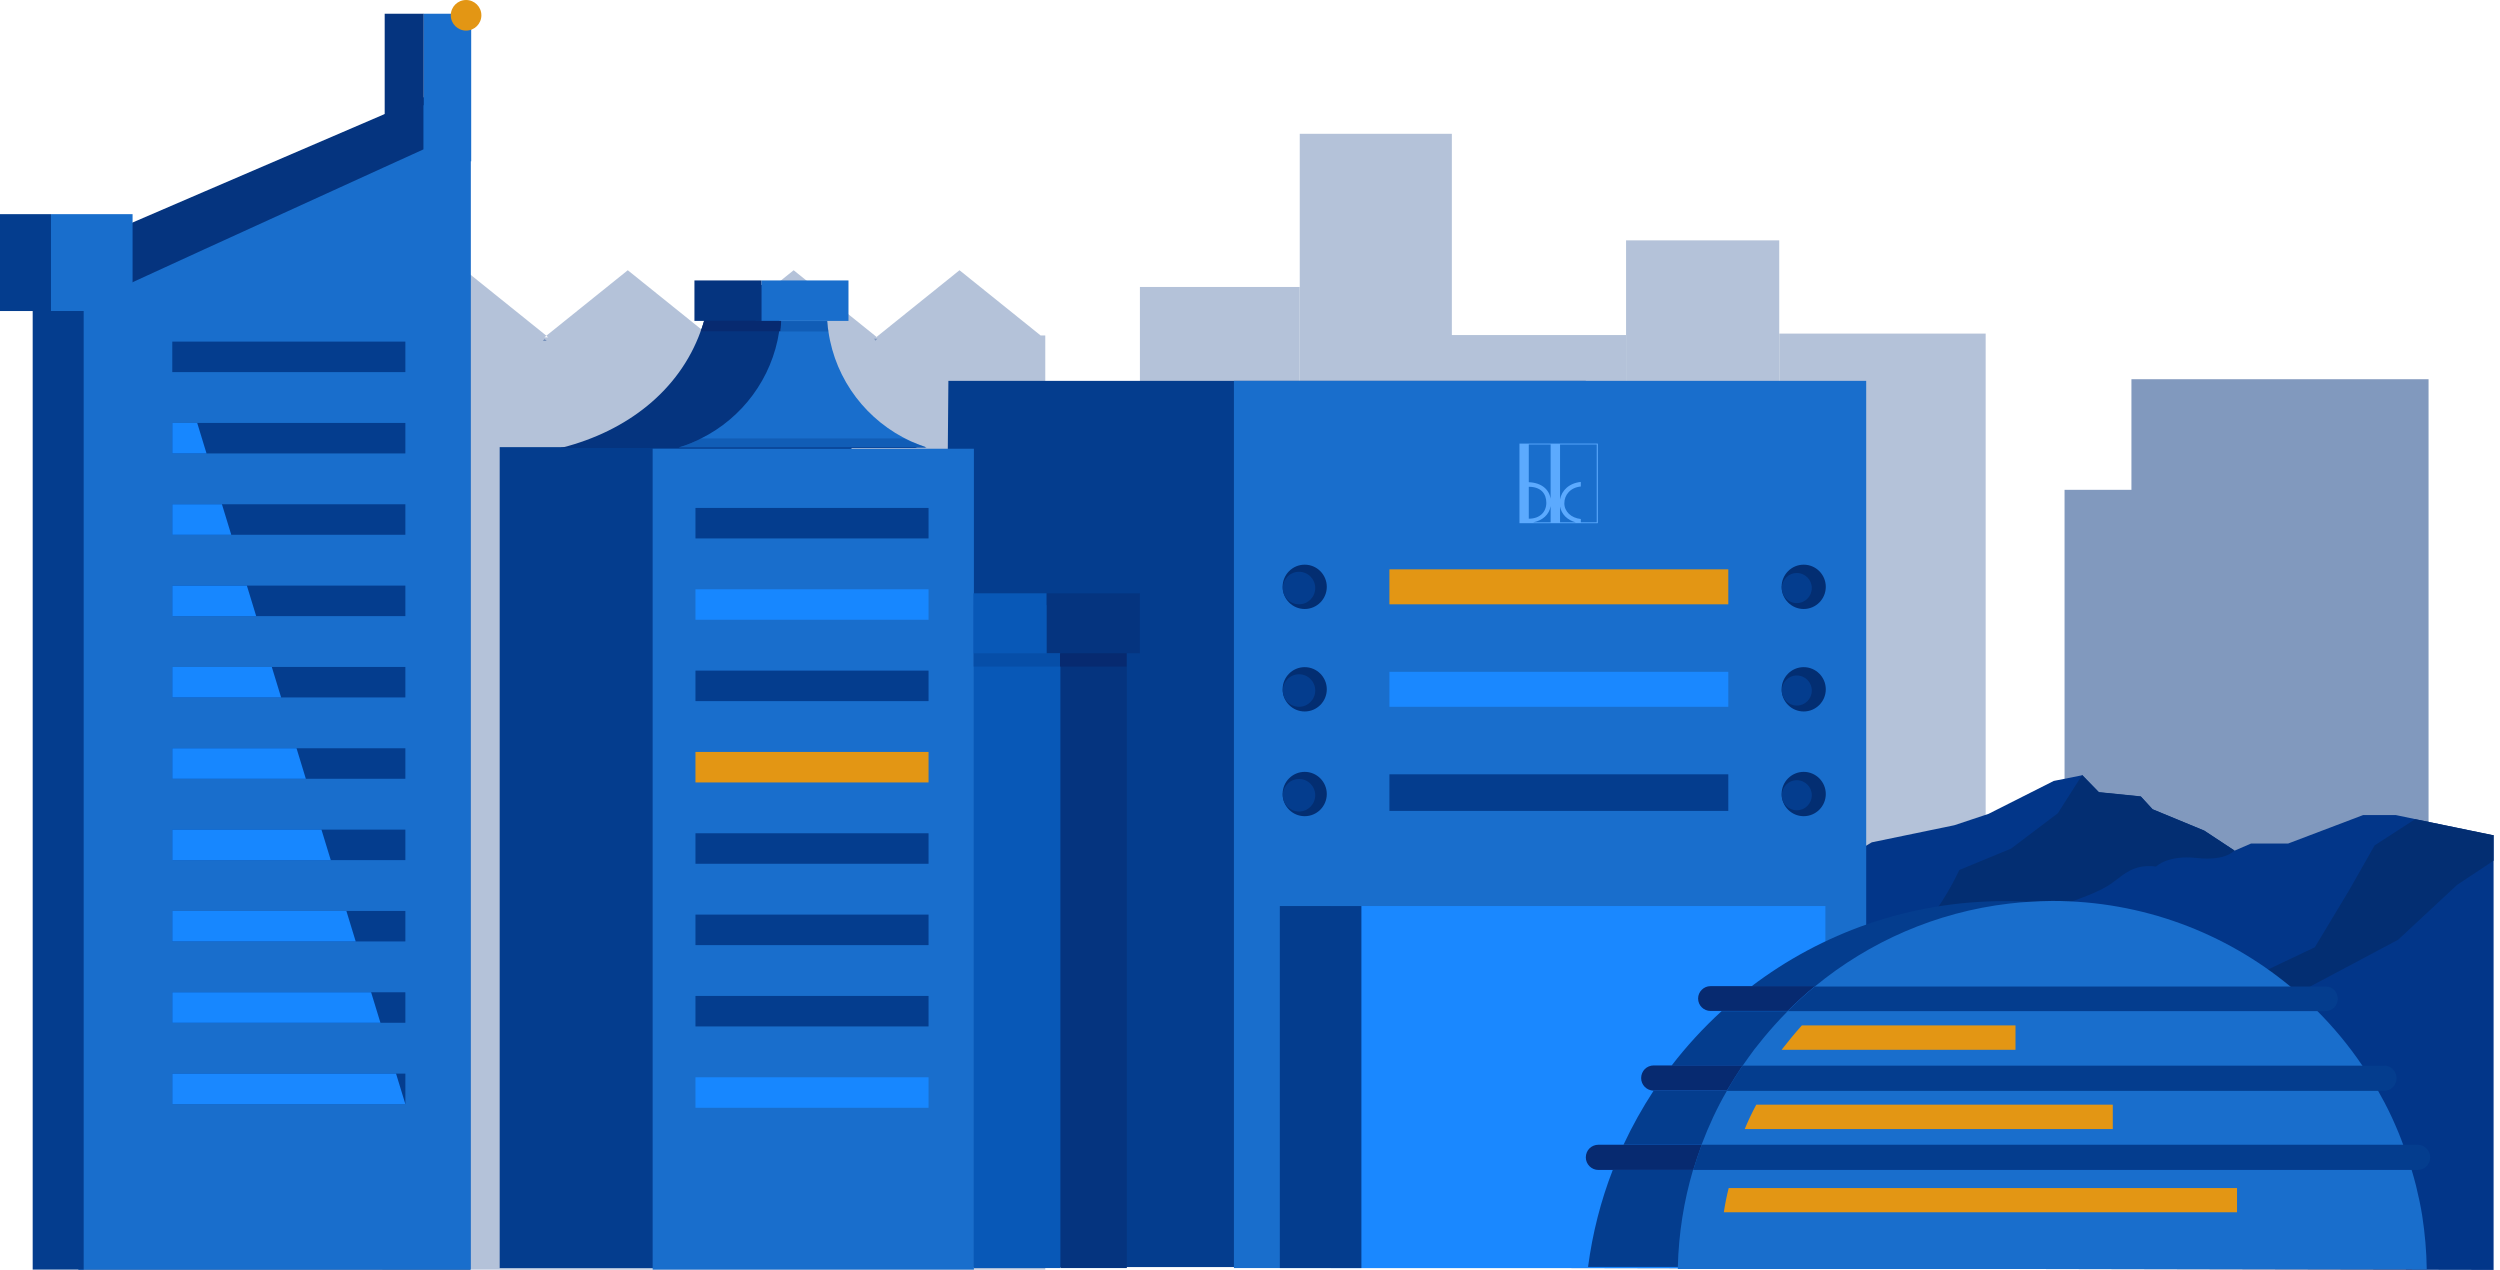 <svg width="376" height="191" viewBox="0 0 376 191" fill="none" xmlns="http://www.w3.org/2000/svg">
<g opacity="0.3">
<path d="M218.358 50.391H244.559V140.315H195.482V20.125H218.358V50.391Z" fill="#05347F"/>
<path d="M267.596 36.15H244.559V108.265H267.596V36.15Z" fill="#05347F"/>
<path d="M298.645 50.172H267.596V140.315H298.645V50.172Z" fill="#05347F"/>
<path d="M195.482 43.161H171.444V133.304H195.482V43.161Z" fill="#05347F"/>
</g>
<path opacity="0.5" d="M365.255 57.035V139.116H310.508V73.671H320.567V57.035H365.255Z" fill="#05347F"/>
<path d="M375.037 125.586V191L210.123 190.664V146.382L225.639 143.018C225.639 143.018 241.216 143.018 246.977 142.161C252.738 141.305 270.388 133.354 270.388 133.354L281.515 126.687L293.921 124.118L299.073 122.406L308.888 117.451L313.186 116.595L315.686 119.164L321.996 119.806L323.764 121.733L331.537 124.944L336.079 127.941L338.548 126.871H344.127L355.406 122.589H360.344L363.27 123.201L374.884 125.617H375.037V125.586Z" fill="#023689"/>
<path d="M302.456 127.635L294.683 130.846C294.683 130.846 291.94 136.81 289.074 139.226C286.209 141.642 275.113 146.321 275.113 146.321L266.608 155.495L252.464 174.761L246.764 190.664H269.809L286.483 155.801L299.317 145.158C299.317 145.158 305.108 137.911 308.218 136.779C311.327 135.648 314.436 134.7 316.753 133.384C319.07 132.069 320.35 129.837 324.282 130.326C324.282 130.326 325.989 128.553 330.409 129.042C334.829 129.531 336.049 127.91 336.049 127.91L331.507 124.913L323.734 121.702L321.966 119.776L315.656 119.133L313.156 116.565L309.498 122.314L302.456 127.635Z" fill="#032E72"/>
<path d="M375.037 125.586V129.44L369.519 133.109L360.679 141.336L347.053 148.584L331.324 156.779L319.222 170.816L323.033 160.969L336.049 148.217L348.151 142.467L353.302 133.904L357.143 127.146L363.24 123.201L374.854 125.586H375.037Z" fill="#032E72"/>
<path opacity="0.3" d="M157.209 50.454V190.951H57.515V50.652L57.728 50.454L69.928 40.644L82.127 50.454L82.157 50.511L81.884 50.736H82.462L82.157 50.511L82.218 50.454L94.418 40.644L106.617 50.454L106.891 50.68L106.83 50.736H106.951L106.891 50.68L107.164 50.454L119.364 40.644L131.563 50.454L131.837 50.68L131.776 50.736H131.898L131.837 50.68L132.111 50.454L144.31 40.644L156.509 50.454H157.209Z" fill="#05347F"/>
<path opacity="0.3" d="M57.436 50.95L57.223 51.162V50.95H57.436Z" fill="#05347F"/>
<path opacity="0.3" d="M81.975 50.95L81.915 51.011L81.884 50.95H81.975Z" fill="#05347F"/>
<path opacity="0.3" d="M82.219 51.255H81.64L81.915 51.011L82.219 51.255Z" fill="#05347F"/>
<path opacity="0.3" d="M106.76 51.256H106.636L106.698 51.194L106.76 51.256Z" fill="#05347F"/>
<path opacity="0.3" d="M106.972 50.95L106.697 51.194L106.423 50.95H106.972Z" fill="#05347F"/>
<path opacity="0.3" d="M131.695 51.194L131.756 51.256H131.633L131.695 51.194Z" fill="#05347F"/>
<path opacity="0.3" d="M131.968 50.95L131.694 51.194L131.419 50.95H131.968Z" fill="#05347F"/>
<g opacity="0.3">
<path opacity="0.3" d="M57.225 51.163V51.256H57.101L57.225 51.163Z" fill="#05347F"/>
<path opacity="0.3" d="M82.219 51.255H81.64L81.915 51.011L82.219 51.255Z" fill="#05347F"/>
</g>
<g opacity="0.3">
<path opacity="0.3" d="M82.219 51.255H81.64L81.915 51.011L82.219 51.255Z" fill="#05347F"/>
<path opacity="0.3" d="M106.76 51.256H106.636L106.698 51.194L106.76 51.256Z" fill="#05347F"/>
</g>
<g opacity="0.3">
<path opacity="0.3" d="M106.76 51.256H106.636L106.698 51.194L106.76 51.256Z" fill="#05347F"/>
<path opacity="0.3" d="M131.756 51.256H131.633L131.695 51.194L131.756 51.256Z" fill="#05347F"/>
</g>
<g opacity="0.3">
<path opacity="0.3" d="M131.756 51.256H131.633L131.695 51.194L131.756 51.256Z" fill="#05347F"/>
</g>
<path d="M238.497 57.28H142.638L141.488 190.568H185.583H238.497V57.28Z" fill="#043D8E"/>
<path d="M70.721 11.621V190.951H11.797V36.973L30.605 28.869L57.705 17.217L64.228 14.404L70.721 11.621Z" fill="#05347F"/>
<path d="M70.867 2.065V24.265H70.805V190.951H11.818V46.17L30.631 37.539L57.792 25.148L63.685 22.467V2.065H70.867Z" fill="#196ECC"/>
<path d="M63.71 2.069V15.811L57.857 18.716V2.069L63.71 2.069Z" fill="#05347F"/>
<path d="M128.068 67.25H75.153V190.716H128.068V67.25Z" fill="#043D8E"/>
<path d="M139.195 67.377H84.356L84.386 67.347L84.417 67.316H84.569C94.263 64.839 102.128 58.784 105.359 49.885C105.42 49.67 105.511 49.487 105.572 49.273C105.694 48.937 105.786 48.6 105.877 48.294C106.365 46.582 106.7 44.778 106.853 42.851H116.302C116.455 44.747 116.76 46.582 117.247 48.294C117.278 48.386 117.308 48.478 117.339 48.57C117.369 48.661 117.4 48.784 117.43 48.875C117.522 49.212 117.644 49.548 117.765 49.885C120.875 58.692 128.465 64.686 137.945 67.316H139.104L139.195 67.377Z" fill="#05347F"/>
<path d="M146.473 67.485H98.16V190.951H146.473V67.485Z" fill="#196ECC"/>
<path d="M139.348 67.285H102.097C102.951 67.041 103.774 66.735 104.566 66.368C104.871 66.246 105.176 66.093 105.45 65.94C111.608 62.882 116.119 56.918 117.186 49.854C117.217 49.64 117.247 49.456 117.278 49.242C117.308 48.906 117.339 48.6 117.369 48.264H124.411C124.441 48.6 124.472 48.906 124.502 49.242C124.533 49.456 124.563 49.64 124.594 49.854C125.661 57.224 130.447 63.371 137 66.368C137.762 66.704 138.555 67.01 139.348 67.285Z" fill="#196ECC"/>
<path d="M280.675 57.28H185.583V190.716H280.675V57.28Z" fill="#196ECC"/>
<path d="M259.936 116.455H208.968V121.963H259.936V116.455Z" fill="#043D8E"/>
<path d="M274.54 136.268H200.154V190.716H274.54V136.268Z" fill="#1A88FF"/>
<path d="M204.755 136.268H192.485V190.716H204.755V136.268Z" fill="#043D8E"/>
<path d="M196.226 122.755C198.061 122.755 199.549 121.263 199.549 119.422C199.549 117.581 198.061 116.088 196.226 116.088C194.391 116.088 192.904 117.581 192.904 119.422C192.904 121.263 194.391 122.755 196.226 122.755Z" fill="#032E72"/>
<path d="M195.373 122.052C196.72 122.052 197.811 120.956 197.811 119.605C197.811 118.254 196.72 117.159 195.373 117.159C194.026 117.159 192.934 118.254 192.934 119.605C192.934 120.956 194.026 122.052 195.373 122.052Z" fill="#043D8E"/>
<path d="M271.276 122.755C273.111 122.755 274.598 121.263 274.598 119.422C274.598 117.581 273.111 116.088 271.276 116.088C269.441 116.088 267.953 117.581 267.953 119.422C267.953 121.263 269.441 122.755 271.276 122.755Z" fill="#032E72"/>
<path d="M270.239 121.868C271.485 121.868 272.495 120.855 272.495 119.605C272.495 118.355 271.485 117.342 270.239 117.342C268.994 117.342 267.984 118.355 267.984 119.605C267.984 120.855 268.994 121.868 270.239 121.868Z" fill="#043D8E"/>
<path d="M364.036 190.548H238.842C239.512 185.471 240.762 180.578 242.561 175.96H254.662C255.059 174.676 255.455 173.422 255.943 172.168H244.176C245.487 169.355 247.011 166.633 248.688 164.064H248.718H259.723C260.454 162.779 261.247 161.495 262.1 160.272H251.401C253.657 157.336 256.187 154.584 258.93 152.076H268.898C270.209 150.791 271.55 149.538 272.983 148.376H263.381C273.958 140.333 287.157 135.531 301.485 135.531C302.125 135.531 302.765 135.531 303.405 135.562C304.045 135.592 304.655 135.592 305.264 135.654C318.098 136.418 329.925 141.036 339.558 148.376C341.082 149.538 342.576 150.791 344.008 152.076C346.752 154.584 349.252 157.336 351.538 160.272C352.483 161.495 353.397 162.779 354.251 164.064C355.958 166.633 357.452 169.355 358.762 172.168C359.341 173.422 359.89 174.676 360.378 175.96C362.115 180.578 363.365 185.471 364.036 190.548Z" fill="#043D8E"/>
<path d="M364.981 190.854V190.915H362.755C362.755 190.885 362.755 190.854 362.755 190.854H252.346C252.346 190.762 252.346 190.671 252.346 190.548C252.468 185.502 253.26 180.609 254.632 175.961C254.998 174.676 255.424 173.422 255.912 172.169C256.979 169.355 258.229 166.633 259.723 164.065C260.454 162.78 261.247 161.496 262.1 160.272C262.649 159.477 263.228 158.682 263.807 157.887C264.783 156.633 265.789 155.41 266.856 154.217C267.526 153.483 268.197 152.749 268.898 152.046C270.209 150.762 271.55 149.508 272.983 148.346C281.122 141.648 291.181 137.183 302.186 135.899C303.222 135.777 304.228 135.685 305.264 135.624C306.392 135.562 307.551 135.501 308.678 135.501C322.243 135.501 334.681 140.303 344.405 148.315C345.837 149.477 347.179 150.731 348.489 152.015C350.989 154.523 353.275 157.275 355.257 160.211C356.11 161.434 356.872 162.719 357.634 164.003C357.97 164.584 358.305 165.196 358.61 165.777C359.402 167.276 360.103 168.805 360.744 170.364C360.987 170.945 361.201 171.526 361.414 172.107C361.871 173.361 362.298 174.615 362.695 175.9C362.938 176.695 363.152 177.49 363.365 178.316C363.731 179.814 364.066 181.343 364.31 182.903C364.706 185.533 364.95 188.163 364.981 190.854Z" fill="#196ECC"/>
<path d="M139.654 76.394H104.598V80.981H139.654V76.394Z" fill="#043D8E"/>
<path d="M139.654 88.626H104.598V93.213H139.654V88.626Z" fill="#1787FF"/>
<path d="M139.654 100.859H104.598V105.446H139.654V100.859Z" fill="#043D8E"/>
<path d="M139.654 113.091H104.598V117.679H139.654V113.091Z" fill="#E39614"/>
<path d="M139.654 125.324H104.598V129.911H139.654V125.324Z" fill="#043D8E"/>
<path d="M139.654 137.556H104.598V142.144H139.654V137.556Z" fill="#043D8E"/>
<path d="M139.654 149.789H104.598V154.376H139.654V149.789Z" fill="#043D8E"/>
<path d="M139.654 162.022H104.598V166.609H139.654V162.022Z" fill="#1787FF"/>
<path d="M259.936 85.629H208.968V90.889H259.936V85.629Z" fill="#E39614"/>
<path d="M259.936 101.042H208.968V106.302H259.936V101.042Z" fill="#1A88FF"/>
<path d="M127.612 42.178H114.504V48.264H127.612V42.178Z" fill="#196ECC"/>
<path d="M114.504 42.178H104.444V48.264H114.504V42.178Z" fill="#05347F"/>
<path opacity="0.35" d="M139.348 67.286H102.097C102.951 67.041 103.774 66.735 104.566 66.368C104.871 66.246 105.176 66.093 105.45 65.94H135.903C137.031 66.46 138.189 66.919 139.348 67.286Z" fill="#043D8E"/>
<path opacity="0.35" d="M124.594 49.854H117.369C117.369 49.732 117.4 49.609 117.4 49.487V49.456C117.4 49.395 117.4 49.303 117.43 49.242C117.43 49.12 117.461 48.998 117.461 48.875C117.461 48.845 117.461 48.814 117.461 48.753C117.461 48.6 117.491 48.447 117.491 48.294H124.411C124.441 48.631 124.472 48.937 124.502 49.273C124.533 49.456 124.563 49.64 124.594 49.854Z" fill="#043D8E"/>
<path d="M117.491 48.264C117.491 48.417 117.461 48.57 117.461 48.722C117.461 48.753 117.461 48.784 117.461 48.845C117.461 48.967 117.43 49.09 117.43 49.212C117.43 49.273 117.43 49.365 117.4 49.426C117.4 49.548 117.369 49.701 117.369 49.824H105.389C105.45 49.609 105.542 49.426 105.603 49.212C105.725 48.875 105.816 48.539 105.908 48.233H113.62V48.264H117.491Z" fill="#072A70"/>
<path d="M19.939 46.779V32.209H13.804H7.669V46.779H19.939Z" fill="#196ECC"/>
<path d="M7.669 32.209H0V46.779H7.669V32.209Z" fill="#043D8E"/>
<path d="M12.584 46.779H4.916V190.951H12.584V46.779Z" fill="#043D8E"/>
<path d="M60.966 51.377H25.911V55.964H60.966V51.377Z" fill="#043D8E"/>
<path d="M60.966 63.61H25.911V68.197H60.966V63.61Z" fill="#043D8E"/>
<path d="M60.966 75.842H25.911V80.43H60.966V75.842Z" fill="#043D8E"/>
<path d="M60.966 88.075H25.911V92.662H60.966V88.075Z" fill="#043D8E"/>
<path d="M60.966 100.308H25.911V104.895H60.966V100.308Z" fill="#043D8E"/>
<path d="M60.966 112.54H25.911V117.128H60.966V112.54Z" fill="#043D8E"/>
<path d="M60.966 124.773H25.911V129.36H60.966V124.773Z" fill="#043D8E"/>
<path d="M60.966 137.006H25.911V141.593H60.966V137.006Z" fill="#043D8E"/>
<path d="M60.966 149.238H25.911V153.825H60.966V149.238Z" fill="#043D8E"/>
<path d="M60.966 161.471H25.911V166.058H60.966V161.471Z" fill="#043D8E"/>
<path d="M31.062 68.197H25.911V63.61H29.66L31.062 68.197Z" fill="#1787FF"/>
<path d="M34.781 80.43H25.911V75.842H33.379L34.781 80.43Z" fill="#1787FF"/>
<path d="M38.531 92.662H25.911V88.075H37.129L38.531 92.662Z" fill="#1787FF"/>
<path d="M42.28 104.895H25.911V100.308H40.878L42.28 104.895Z" fill="#1787FF"/>
<path d="M45.999 117.128H25.911V112.54H44.597L45.999 117.128Z" fill="#1787FF"/>
<path d="M49.748 129.36H25.911V124.773H48.346L49.748 129.36Z" fill="#1787FF"/>
<path d="M53.498 141.593H25.911V137.006H52.096L53.498 141.593Z" fill="#1787FF"/>
<path d="M57.217 153.825H25.911V149.238H55.815L57.217 153.825Z" fill="#1787FF"/>
<path d="M60.966 166.058H25.911V161.471H59.564L60.966 166.058Z" fill="#1A88FF"/>
<path d="M159.509 91.023H146.473V190.716H159.509V91.023Z" fill="#0858B7"/>
<path d="M169.479 92.556H159.509V190.716H169.479V92.556Z" fill="#05347F"/>
<path d="M157.421 89.234H146.404V98.249H157.421V89.234Z" fill="#0858B7"/>
<path d="M171.444 89.234H157.421V98.249H171.444V89.234Z" fill="#05347F"/>
<path opacity="0.35" d="M159.425 98.249H146.404V100.252H159.425V98.249Z" fill="#043D8E"/>
<path d="M169.44 98.249H159.424V100.252H169.44V98.249Z" fill="#072A70"/>
<path d="M196.226 91.593C198.061 91.593 199.549 90.1 199.549 88.259C199.549 86.418 198.061 84.926 196.226 84.926C194.391 84.926 192.904 86.418 192.904 88.259C192.904 90.1 194.391 91.593 196.226 91.593Z" fill="#032E72"/>
<path d="M195.373 90.889C196.72 90.889 197.811 89.794 197.811 88.442C197.811 87.091 196.72 85.996 195.373 85.996C194.026 85.996 192.934 87.091 192.934 88.442C192.934 89.794 194.026 90.889 195.373 90.889Z" fill="#043D8E"/>
<path d="M271.276 91.593C273.111 91.593 274.598 90.1 274.598 88.259C274.598 86.418 273.111 84.926 271.276 84.926C269.441 84.926 267.953 86.418 267.953 88.259C267.953 90.1 269.441 91.593 271.276 91.593Z" fill="#032E72"/>
<path d="M270.239 90.706C271.485 90.706 272.495 89.692 272.495 88.443C272.495 87.193 271.485 86.18 270.239 86.18C268.994 86.18 267.984 87.193 267.984 88.443C267.984 89.692 268.994 90.706 270.239 90.706Z" fill="#043D8E"/>
<path d="M196.226 107.006C198.061 107.006 199.549 105.513 199.549 103.672C199.549 101.831 198.061 100.339 196.226 100.339C194.391 100.339 192.904 101.831 192.904 103.672C192.904 105.513 194.391 107.006 196.226 107.006Z" fill="#032E72"/>
<path d="M195.373 106.302C196.72 106.302 197.811 105.207 197.811 103.856C197.811 102.504 196.72 101.409 195.373 101.409C194.026 101.409 192.934 102.504 192.934 103.856C192.934 105.207 194.026 106.302 195.373 106.302Z" fill="#043D8E"/>
<path d="M271.276 107.006C273.111 107.006 274.598 105.513 274.598 103.672C274.598 101.831 273.111 100.339 271.276 100.339C269.441 100.339 267.953 101.831 267.953 103.672C267.953 105.513 269.441 107.006 271.276 107.006Z" fill="#032E72"/>
<path d="M270.239 106.119C271.485 106.119 272.495 105.106 272.495 103.856C272.495 102.606 271.485 101.593 270.239 101.593C268.994 101.593 267.984 102.606 267.984 103.856C267.984 105.106 268.994 106.119 270.239 106.119Z" fill="#043D8E"/>
<path d="M272.952 148.346C271.52 149.508 270.178 150.761 268.868 152.046H257.253C256.248 152.046 255.394 151.22 255.394 150.18C255.394 149.661 255.607 149.202 255.943 148.865C256.278 148.529 256.735 148.315 257.253 148.315H272.952V148.346Z" fill="#072A70"/>
<path d="M351.599 150.211C351.599 150.73 351.385 151.189 351.05 151.526C350.715 151.862 350.257 152.076 349.739 152.076H268.868C270.178 150.792 271.52 149.538 272.952 148.376H349.77C350.776 148.345 351.599 149.171 351.599 150.211Z" fill="#043D8E"/>
<path d="M262.1 160.242C261.277 161.465 260.485 162.75 259.723 164.034H248.718H248.688C247.651 164.003 246.828 163.178 246.828 162.138C246.828 161.618 247.042 161.129 247.377 160.792C247.712 160.456 248.2 160.242 248.718 160.242H262.1Z" fill="#072A70"/>
<path d="M360.439 162.169C360.439 162.689 360.226 163.178 359.89 163.514C359.555 163.851 359.067 164.065 358.549 164.065H259.723C260.454 162.78 261.247 161.496 262.1 160.273H358.549C359.585 160.242 360.439 161.098 360.439 162.169Z" fill="#043D8E"/>
<path d="M255.943 172.169C255.485 173.423 255.059 174.677 254.662 175.961H240.396C239.36 175.961 238.506 175.105 238.506 174.065C238.506 173.545 238.72 173.056 239.055 172.719C239.39 172.383 239.878 172.169 240.396 172.169H255.943Z" fill="#072A70"/>
<path d="M365.499 174.065C365.499 174.585 365.286 175.074 364.95 175.411C364.615 175.747 364.127 175.961 363.609 175.961H254.662C255.059 174.677 255.455 173.423 255.943 172.169H363.609C364.645 172.169 365.499 173.025 365.499 174.065Z" fill="#043D8E"/>
<path d="M303.131 154.218V157.888H267.953C268.929 156.634 269.935 155.41 271.001 154.218H303.131Z" fill="#E39614"/>
<path d="M262.405 169.813H317.763V166.143H264.143C263.503 167.336 262.923 168.559 262.405 169.813Z" fill="#E39614"/>
<path d="M259.265 182.322H336.449V178.683H259.997C259.692 179.875 259.448 181.099 259.265 182.322Z" fill="#E39614"/>
<path d="M70.1 4.601C71.37 4.601 72.4 3.571 72.4 2.301C72.4 1.03 71.37 0 70.1 0C68.829 0 67.799 1.03 67.799 2.301C67.799 3.571 68.829 4.601 70.1 4.601Z" fill="#E39614"/>
<path fill-rule="evenodd" clip-rule="evenodd" d="M240.152 78.56H237.754V78.06C236.302 77.902 235.276 76.943 235.276 75.691C235.276 74.427 236.195 73.318 237.754 73.169V72.484C235.987 72.662 234.867 73.775 234.631 75.121V66.849H240.152V78.56ZM233.214 75.016C232.98 73.602 231.861 72.605 229.929 72.523V66.849H233.214V75.016ZM234.631 76.184C234.837 77.337 235.74 78.244 237.014 78.561H234.631V76.184ZM233.215 76.131V78.56H230.564C232.023 78.295 232.999 77.383 233.215 76.131ZM229.929 73.212C231.747 73.212 232.568 74.243 232.568 75.619C232.568 76.992 231.605 78.013 229.929 78.013V73.212ZM228.528 78.692H240.311V66.718H228.528V78.692Z" fill="#5CAAFE"/>
</svg>
